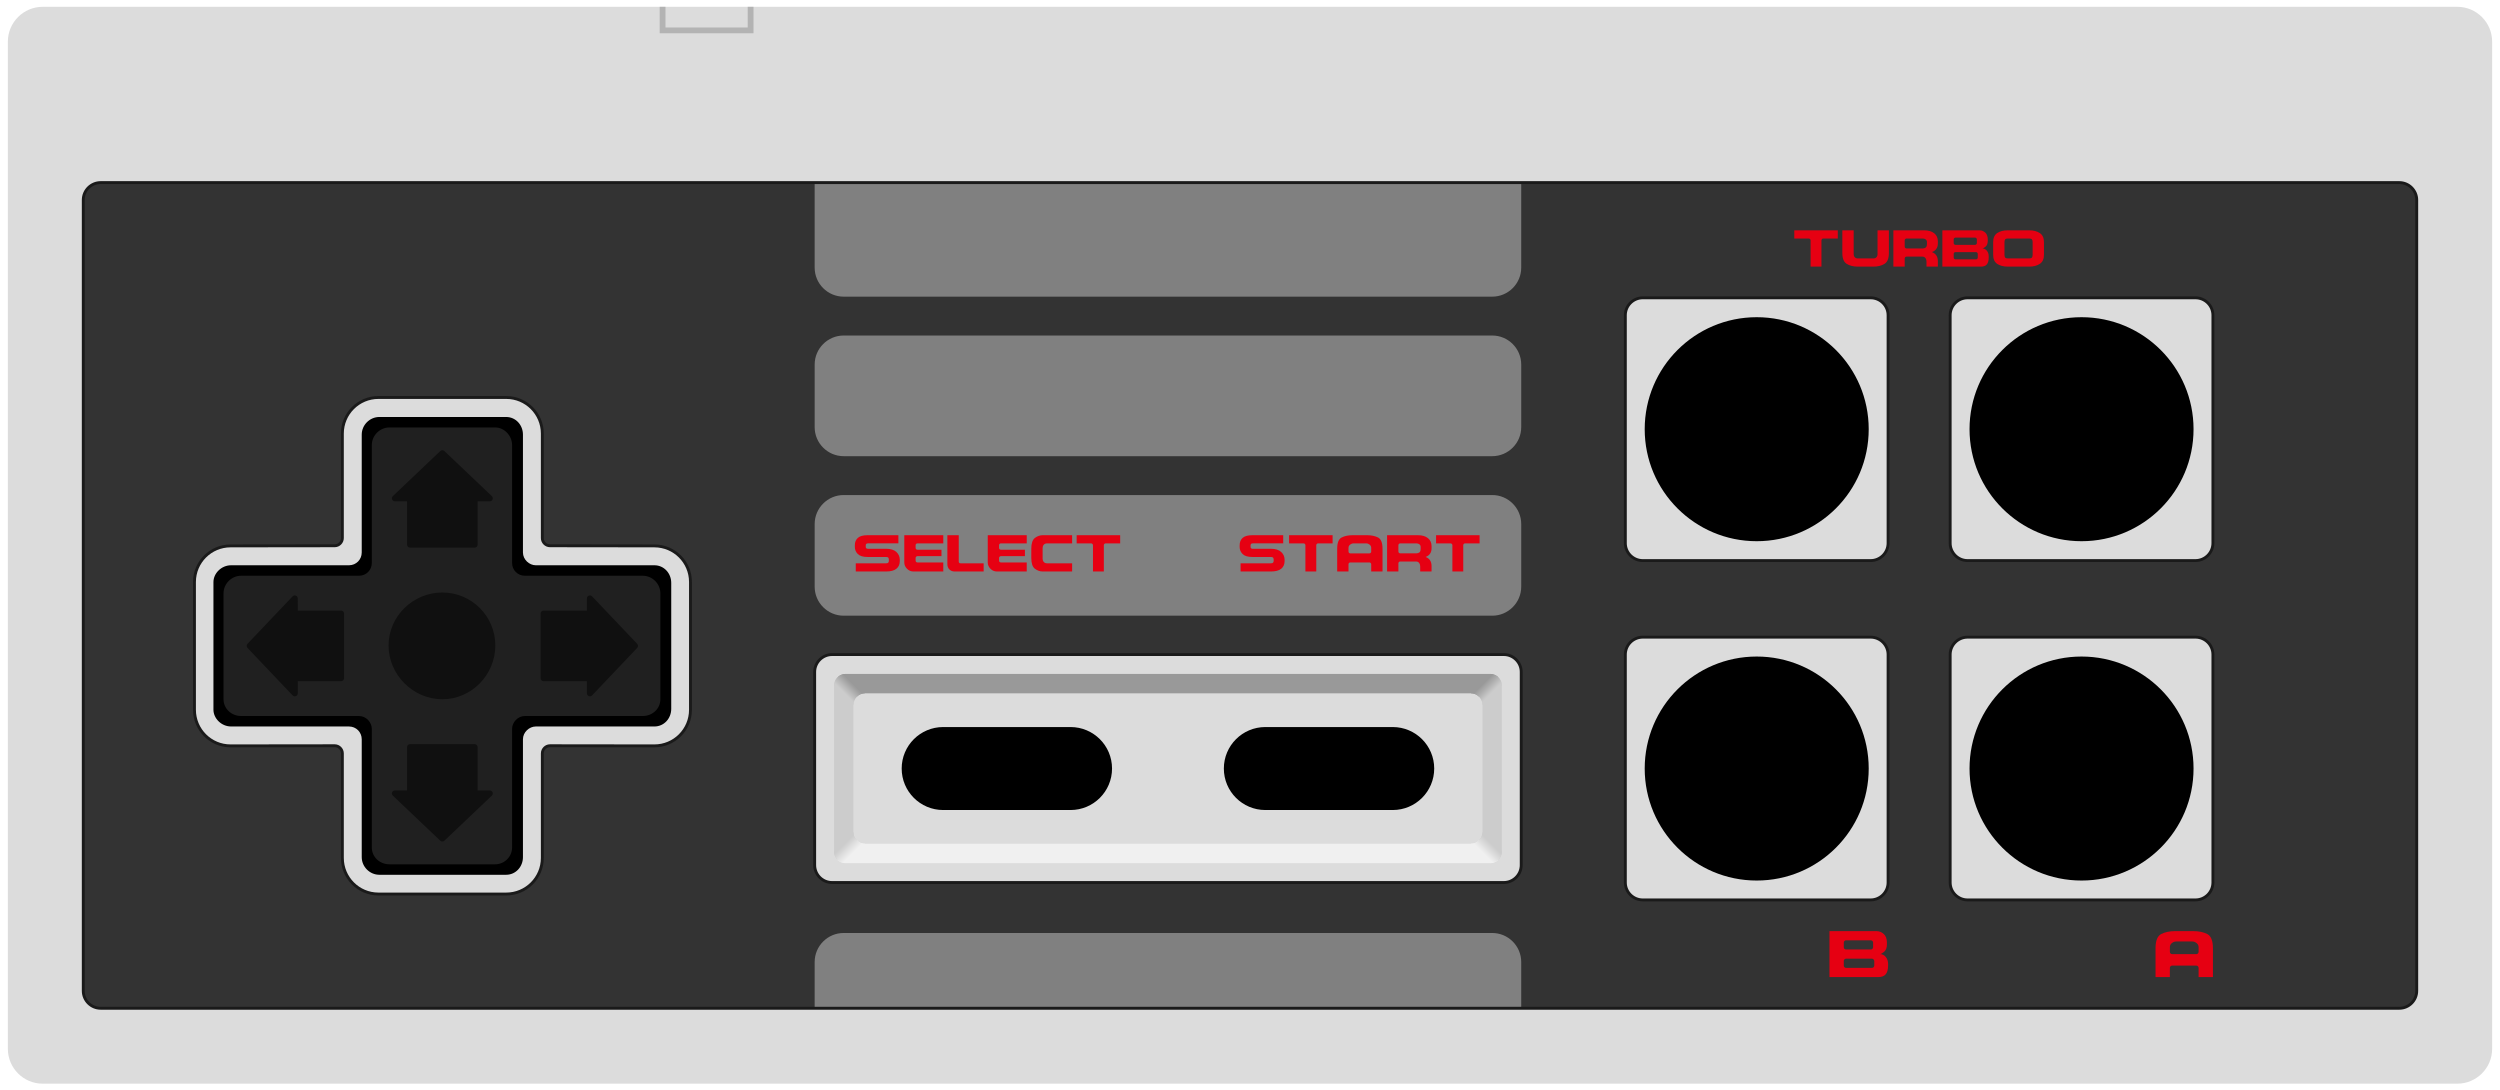 <?xml version="1.0" encoding="UTF-8"?>
<!DOCTYPE svg PUBLIC "-//W3C//DTD SVG 1.1//EN" "http://www.w3.org/Graphics/SVG/1.1/DTD/svg11.dtd">
<svg xml:space="preserve" viewBox="0 0 862 376" width="862px" height="376px" version="1.1" style="shape-rendering:geometricPrecision; fill-rule:evenodd; clip-rule:evenodd" xmlns="http://www.w3.org/2000/svg" xmlns:xlink="http://www.w3.org/1999/xlink">
 <defs>
  <style type="text/css">
    .str0 {stroke:#1A1A1A}
    .fil4 {fill:none}
    .fil13 {fill:black}
    .fil14 {fill:#202020}
    .fil2 {fill:#333333}
    .fil3 {fill:gray}
    .fil6 {fill:#999999}
    .fil1 {fill:#B3B3B3}
    .fil7 {fill:#CCCCCC}
    .fil0 {fill:gainsboro}
    .fil5 {fill:#E60012}
    .fil8 {fill:#F0F0F0}
    .fil15 {fill:black;fill-opacity:0.5}
    .fil10 {fill:url(#id0)}
    .fil12 {fill:url(#id1)}
    .fil9 {fill:url(#id2)}
    .fil11 {fill:url(#id3)}
  </style>
  <linearGradient id="id0" gradientUnits="userSpaceOnUse" x1="514.006" y1="239.223" x2="510.985" y2="236.202">
   <stop offset="0" style="stop-opacity:1; stop-color:#CCCCCC"/>
   <stop offset="1" style="stop-opacity:1; stop-color:#999999"/>
  </linearGradient>
  <linearGradient id="id1" gradientUnits="userSpaceOnUse" x1="514.006" y1="290.761" x2="510.985" y2="293.782">
   <stop offset="0" style="stop-opacity:1; stop-color:#CCCCCC"/>
   <stop offset="1" style="stop-opacity:1; stop-color:#F0F0F0"/>
  </linearGradient>
  <linearGradient id="id2" gradientUnits="userSpaceOnUse" xlink:href="#id0" x1="291.407" y1="239.223" x2="294.428" y2="236.202">
  </linearGradient>
  <linearGradient id="id3" gradientUnits="userSpaceOnUse" xlink:href="#id1" x1="291.407" y1="290.761" x2="294.428" y2="293.782">
  </linearGradient>
 </defs>
 <g>
  <g id="shell">
   <path class="fil0" d="M859.289 361.651c0,6.609 -5.393,11.999 -11.999,11.999l-832.58 0c-6.606,0 -11.999,-5.39 -11.999,-11.999 0,-115.767 0,-231.535 0,-347.302 0,-6.609 5.39,-11.999 11.999,-11.999l832.58 0c6.609,0 11.999,5.39 11.999,11.999 0,115.767 0,231.535 0,347.302z"/>
   <polygon class="fil1" points="229.466,9.473 257.811,9.473 257.811,2.35 259.811,2.35 259.811,11.473 227.466,11.473 227.466,2.35 229.466,2.35 "/>
   <path class="fil2" d="M34.712 347.649c-3.302,0 -6,-2.695 -6,-6 0,-90.896 0,-181.792 0,-272.688 0,-3.305 2.695,-6 6,-6 264.192,0 528.384,0 792.576,0 3.305,0 6,2.7 6,6 0,90.896 0,181.792 0,272.688 0,3.3 -2.698,6 -6,6 -264.192,0 -528.384,0 -792.576,0z"/>
   <path class="fil3" d="M524.516 62.961l0 29.326c0,5.506 -4.493,10 -9.999,10l-223.621 0c-5.506,0 -10,-4.492 -10,-10l0 -29.326 243.62 0zm-233.62 52.726l223.621 0c5.508,0 9.999,4.493 9.999,10l0 21.602c0,5.507 -4.492,10 -9.999,10l-223.621 0c-5.507,0 -10,-4.492 -10,-10l0 -21.602c0,-5.508 4.492,-10 10,-10zm0 55.002l223.621 0c5.508,0 9.999,4.493 9.999,10l0 21.602c0,5.507 -4.492,10 -9.999,10l-223.621 0c-5.507,0 -10,-4.492 -10,-10l0 -21.602c0,-5.508 4.492,-10 10,-10zm233.62 176.96l0 -15.957c0,-5.507 -4.493,-10 -9.999,-10l-223.621 0c-5.506,0 -10,4.492 -10,10l0 15.957 243.62 0z"/>
   <path class="fil4 str0" d="M34.712 347.649c-3.302,0 -6,-2.695 -6,-6 0,-90.896 0,-181.792 0,-272.688 0,-3.305 2.695,-6 6,-6 264.192,0 528.384,0 792.576,0 3.305,0 6,2.7 6,6 0,90.896 0,181.792 0,272.688 0,3.3 -2.698,6 -6,6 -264.192,0 -528.384,0 -792.576,0z"/>
   <path id="label-select" class="fil5" d="M295.069 197.049l0 -2.823 10.474 0c0.364,0 0.611,-0.077 0.741,-0.233 0.13,-0.158 0.197,-0.391 0.197,-0.702l0 -0.313c0,-0.31 -0.067,-0.544 -0.197,-0.701 -0.13,-0.156 -0.377,-0.233 -0.741,-0.233l-6.413 0c-1.565,0 -2.686,-0.341 -3.363,-1.021 -0.678,-0.681 -1.018,-1.488 -1.018,-2.426l0 -0.624c0,-1.041 0.34,-1.875 1.018,-2.499 0.677,-0.624 1.798,-0.937 3.363,-0.937l10.634 0 0 2.812 -10.47 0c-0.287,0 -0.488,0.06 -0.604,0.184 -0.117,0.124 -0.177,0.27 -0.177,0.44l0 0.624c0,0.184 0.06,0.331 0.177,0.447 0.116,0.117 0.317,0.177 0.604,0.177l6.259 0c1.562,0 2.736,0.367 3.517,1.098 0.784,0.73 1.174,1.622 1.174,2.666l0 0.47c0,1.145 -0.39,2.032 -1.174,2.656 -0.784,0.624 -1.962,0.938 -3.53,0.938l-10.471 0zm19.85 0c-0.834,0 -1.561,-0.314 -2.185,-0.938 -0.624,-0.627 -0.938,-1.358 -0.938,-2.192l0 -9.382 13.444 0 0 2.822 -8.913 0c-0.183,0 -0.333,0.06 -0.45,0.184 -0.117,0.123 -0.177,0.27 -0.177,0.441l0 0.933c0,0.184 0.06,0.33 0.177,0.448 0.117,0.117 0.267,0.176 0.45,0.176l8.289 0 0 2.223 -8.289 0c-0.183,0 -0.333,0.063 -0.45,0.187 -0.117,0.123 -0.177,0.27 -0.177,0.443l0 0.901c0,0.183 0.06,0.337 0.177,0.454 0.117,0.117 0.267,0.177 0.45,0.177l8.913 0 0 3.123 -10.321 0zm14.234 0c-0.73,0 -1.327,-0.234 -1.798,-0.704 -0.47,-0.471 -0.704,-1.068 -0.704,-1.799l0 -10.009 3.924 0 0 9.065c0,0.207 0.054,0.363 0.157,0.467 0.104,0.104 0.26,0.157 0.467,0.157l7.965 0 0 2.823 -10.011 0zm14.545 0c-0.834,0 -1.562,-0.314 -2.186,-0.938 -0.624,-0.627 -0.937,-1.358 -0.937,-2.192l0 -9.382 13.443 0 0 2.822 -8.912 0c-0.184,0 -0.334,0.06 -0.45,0.184 -0.117,0.123 -0.177,0.27 -0.177,0.441l0 0.933c0,0.184 0.06,0.33 0.177,0.448 0.116,0.117 0.266,0.176 0.45,0.176l8.289 0 0 2.223 -8.289 0c-0.184,0 -0.334,0.063 -0.45,0.187 -0.117,0.123 -0.177,0.27 -0.177,0.443l0 0.901c0,0.183 0.06,0.337 0.177,0.454 0.116,0.117 0.266,0.177 0.45,0.177l8.912 0 0 3.123 -10.32 0zm15.803 0c-0.938,0 -1.825,-0.314 -2.66,-0.938 -0.834,-0.627 -1.251,-1.878 -1.251,-3.753l0 -3.13c0,-1.875 0.417,-3.126 1.251,-3.754 0.835,-0.624 1.722,-0.937 2.66,-0.937l10.163 0 0 2.822 -8.605 0c-0.521,0 -0.915,0.157 -1.175,0.467 -0.26,0.314 -0.39,0.678 -0.39,1.094l0 3.744c0,0.418 0.13,0.781 0.39,1.095 0.26,0.31 0.654,0.467 1.175,0.467l8.605 0 0 2.823 -10.163 0zm17.357 0l0 -9.065c0,-0.168 -0.064,-0.315 -0.187,-0.438 -0.123,-0.123 -0.27,-0.187 -0.437,-0.187l-5.002 0 0 -2.822 15.002 0 0 2.822 -5.005 0c-0.183,0 -0.334,0.064 -0.45,0.187 -0.117,0.123 -0.177,0.27 -0.177,0.438l0 9.065 -3.744 0z"/>
   <path id="label-start" class="fil5" d="M427.751 197.049l0 -2.823 10.474 0c0.364,0 0.611,-0.077 0.741,-0.233 0.13,-0.158 0.197,-0.391 0.197,-0.702l0 -0.313c0,-0.31 -0.067,-0.544 -0.197,-0.701 -0.13,-0.156 -0.377,-0.233 -0.741,-0.233l-6.413 0c-1.565,0 -2.686,-0.341 -3.363,-1.021 -0.677,-0.681 -1.018,-1.488 -1.018,-2.426l0 -0.624c0,-1.041 0.341,-1.875 1.018,-2.499 0.677,-0.624 1.798,-0.937 3.363,-0.937l10.634 0 0 2.812 -10.471 0c-0.286,0 -0.487,0.06 -0.603,0.184 -0.117,0.124 -0.177,0.27 -0.177,0.44l0 0.624c0,0.184 0.06,0.331 0.177,0.447 0.116,0.117 0.317,0.177 0.603,0.177l6.26 0c1.561,0 2.737,0.367 3.517,1.098 0.784,0.73 1.175,1.622 1.175,2.666l0 0.47c0,1.145 -0.391,2.032 -1.175,2.656 -0.784,0.624 -1.962,0.938 -3.53,0.938l-10.471 0zm73.03 0l0 -9.065c0,-0.168 -0.063,-0.315 -0.187,-0.438 -0.123,-0.123 -0.27,-0.187 -0.437,-0.187l-5.001 0 0 -2.822 15.001 0 0 2.822 -5.005 0c-0.183,0 -0.333,0.064 -0.45,0.187 -0.117,0.123 -0.177,0.27 -0.177,0.438l0 9.065 -3.744 0zm-50.677 0l0 -9.065c0,-0.168 -0.063,-0.315 -0.187,-0.438 -0.123,-0.123 -0.27,-0.187 -0.437,-0.187l-5.001 0 0 -2.822 15.001 0 0 2.822 -5.005 0c-0.184,0 -0.334,0.064 -0.45,0.187 -0.117,0.123 -0.177,0.27 -0.177,0.438l0 9.065 -3.744 0zm22.059 -6.247c0.17,0 0.317,-0.059 0.44,-0.176 0.124,-0.117 0.187,-0.267 0.187,-0.451l0 -1.251c0,-0.47 -0.183,-0.847 -0.547,-1.134 -0.367,-0.287 -0.757,-0.431 -1.175,-0.431l-4.384 0c-0.417,0 -0.807,0.144 -1.175,0.431 -0.363,0.287 -0.547,0.664 -0.547,1.134l0 1.251c0,0.184 0.06,0.334 0.177,0.451 0.117,0.117 0.267,0.176 0.45,0.176l6.574 0zm-11.104 6.247l0 -7.821c0,-2.086 0.52,-3.387 1.564,-3.911 1.041,-0.52 2.292,-0.78 3.751,-0.78l5.005 0c1.458,0 2.709,0.26 3.75,0.78 1.045,0.524 1.565,1.825 1.565,3.911l0 7.821 -3.904 0 0 -2.499c0,-0.167 -0.063,-0.314 -0.187,-0.437 -0.123,-0.124 -0.27,-0.187 -0.44,-0.187l-6.574 0c-0.183,0 -0.333,0.063 -0.45,0.187 -0.117,0.123 -0.177,0.27 -0.177,0.437l0 2.499 -3.903 0zm17.203 0l0 -12.512 10.641 0c1.462,0 2.609,0.337 3.443,1.014 0.834,0.677 1.252,1.591 1.252,2.736l0 0.781c0,1.458 -0.681,2.449 -2.039,2.969 1.358,0.521 2.039,1.565 2.039,3.133l0 1.879 -3.914 0 0 -1.565c0,-0.627 -0.13,-1.095 -0.394,-1.408 -0.26,-0.314 -0.597,-0.47 -1.018,-0.47l-5.479 0c-0.183,0 -0.333,0.063 -0.45,0.186 -0.117,0.124 -0.177,0.271 -0.177,0.441l0 2.816 -3.904 0zm10.164 -6.266c0.363,0 0.69,-0.104 0.977,-0.311 0.287,-0.206 0.431,-0.624 0.431,-1.244l0 -0.624c0,-0.414 -0.144,-0.727 -0.431,-0.935 -0.287,-0.206 -0.614,-0.31 -0.977,-0.31l-5.633 0c-0.183,0 -0.333,0.06 -0.45,0.184 -0.117,0.123 -0.177,0.27 -0.177,0.441l0 2.175c0,0.183 0.06,0.333 0.177,0.45 0.117,0.117 0.267,0.174 0.45,0.174l5.633 0z"/>
   <path id="label-b" class="fil5" d="M645.456 333.721c0.216,0 0.401,-0.076 0.558,-0.224 0.156,-0.148 0.236,-0.338 0.236,-0.57l0 -1.583c-0.017,-0.195 -0.101,-0.376 -0.249,-0.541 -0.148,-0.165 -0.329,-0.249 -0.545,-0.249l-8.925 0c-0.233,0 -0.422,0.08 -0.57,0.237 -0.148,0.156 -0.224,0.341 -0.224,0.553l0 1.583c0,0.232 0.076,0.422 0.224,0.57 0.148,0.148 0.337,0.224 0.57,0.224l8.925 0zm-0.405 -6.334c0.215,0 0.397,-0.076 0.545,-0.223 0.164,-0.148 0.249,-0.338 0.249,-0.57l0 -1.584c0,-0.211 -0.08,-0.397 -0.237,-0.553 -0.156,-0.156 -0.342,-0.236 -0.557,-0.236l-8.52 0c-0.233,0 -0.422,0.08 -0.57,0.236 -0.148,0.156 -0.224,0.342 -0.224,0.553l0 1.584c0,0.232 0.076,0.422 0.224,0.57 0.148,0.147 0.337,0.223 0.57,0.223l8.52 0zm-14.254 9.5l0 -15.833 16.243 0c0.925,0 1.752,0.329 2.478,0.988 0.726,0.663 1.09,1.651 1.09,2.968l0 0.596c0,1.186 -0.321,2.043 -0.967,2.571 -0.646,0.528 -1.115,0.794 -1.415,0.794 0.798,0 1.461,0.329 1.989,0.988 0.532,0.663 0.798,1.452 0.798,2.377l0 0.591c0,1.322 -0.266,2.31 -0.794,2.973 -0.528,0.658 -1.385,0.987 -2.575,0.987l-16.847 0z"/>
   <path id="label-a" class="fil5" d="M757.281 328.983c0.215,0 0.401,-0.076 0.557,-0.223 0.157,-0.148 0.237,-0.338 0.237,-0.57l0 -1.584c0,-0.595 -0.232,-1.072 -0.693,-1.435 -0.464,-0.363 -0.958,-0.545 -1.486,-0.545l-5.548 0c-0.527,0 -1.022,0.182 -1.486,0.545 -0.46,0.363 -0.692,0.84 -0.692,1.435l0 1.584c0,0.232 0.076,0.422 0.223,0.57 0.148,0.147 0.338,0.223 0.57,0.223l8.318 0zm-14.052 7.904l0 -9.897c0,-2.638 0.659,-4.285 1.981,-4.948 1.317,-0.659 2.9,-0.988 4.746,-0.988l6.333 0c1.845,0 3.428,0.329 4.746,0.988 1.321,0.663 1.98,2.31 1.98,4.948l0 9.897 -4.94 0 0 -3.162c0,-0.211 -0.08,-0.397 -0.237,-0.553 -0.156,-0.156 -0.342,-0.236 -0.557,-0.236l-8.318 0c-0.232,0 -0.422,0.08 -0.57,0.236 -0.147,0.156 -0.223,0.342 -0.223,0.553l0 3.162 -4.941 0z"/>
   <path id="label-turbo" class="fil5" d="M624.296 91.928l0 -9.064c0,-0.166 -0.063,-0.313 -0.187,-0.437 -0.123,-0.123 -0.27,-0.187 -0.437,-0.187l-5.001 0 0 -2.822 14.999 0 0 2.822 -5.004 0c-0.183,0 -0.333,0.064 -0.45,0.187 -0.117,0.124 -0.177,0.271 -0.177,0.437l0 9.064 -3.743 0zm26.991 -12.51l0 7.82c0,1.875 -0.507,3.125 -1.524,3.753 -1.018,0.623 -2.285,0.937 -3.806,0.937l-5.398 0c-1.511,0 -2.776,-0.314 -3.793,-0.937 -1.018,-0.628 -1.524,-1.878 -1.524,-3.753l0 -7.82 3.909 0 0 8.126c0,0.521 0.13,0.911 0.391,1.171 0.26,0.261 0.6,0.391 1.017,0.391l5.398 0c0.42,0 0.763,-0.13 1.027,-0.391 0.264,-0.26 0.394,-0.65 0.394,-1.171l0 -8.126 3.909 0zm1.551 12.51l0 -12.51 10.639 0c1.461,0 2.609,0.337 3.443,1.014 0.834,0.677 1.251,1.592 1.251,2.736l0 0.78c0,1.458 -0.681,2.449 -2.039,2.969 1.358,0.521 2.039,1.565 2.039,3.133l0 1.878 -3.913 0 0 -1.565c0,-0.627 -0.13,-1.094 -0.394,-1.407 -0.26,-0.314 -0.597,-0.471 -1.018,-0.471l-5.477 0c-0.184,0 -0.334,0.064 -0.451,0.187 -0.117,0.123 -0.177,0.27 -0.177,0.441l0 2.815 -3.903 0zm10.162 -6.265c0.363,0 0.69,-0.103 0.977,-0.31 0.288,-0.207 0.431,-0.624 0.431,-1.245l0 -0.623c0,-0.414 -0.143,-0.728 -0.431,-0.934 -0.287,-0.207 -0.614,-0.311 -0.977,-0.311l-5.631 0c-0.184,0 -0.334,0.06 -0.451,0.184 -0.117,0.123 -0.177,0.27 -0.177,0.44l0 2.175c0,0.184 0.06,0.334 0.177,0.451 0.117,0.116 0.267,0.173 0.451,0.173l5.631 0zm18.311 3.763c0.17,0 0.317,-0.06 0.44,-0.177 0.124,-0.116 0.187,-0.267 0.187,-0.45l0 -1.251c-0.013,-0.154 -0.08,-0.297 -0.197,-0.427 -0.116,-0.13 -0.26,-0.197 -0.43,-0.197l-7.052 0c-0.184,0 -0.334,0.063 -0.45,0.187 -0.117,0.123 -0.177,0.27 -0.177,0.437l0 1.251c0,0.183 0.06,0.334 0.177,0.45 0.116,0.117 0.266,0.177 0.45,0.177l7.052 0zm-0.32 -5.004c0.17,0 0.314,-0.06 0.43,-0.177 0.13,-0.116 0.197,-0.267 0.197,-0.45l0 -1.251c0,-0.167 -0.063,-0.314 -0.187,-0.437 -0.123,-0.123 -0.27,-0.187 -0.44,-0.187l-6.732 0c-0.184,0 -0.334,0.064 -0.45,0.187 -0.117,0.123 -0.177,0.27 -0.177,0.437l0 1.251c0,0.183 0.06,0.334 0.177,0.45 0.116,0.117 0.266,0.177 0.45,0.177l6.732 0zm-11.262 7.506l0 -12.51 12.833 0c0.731,0 1.384,0.26 1.958,0.781 0.574,0.523 0.861,1.304 0.861,2.345l0 0.47c0,0.938 -0.253,1.615 -0.764,2.032 -0.51,0.417 -0.881,0.627 -1.118,0.627 0.631,0 1.155,0.26 1.572,0.781 0.42,0.524 0.63,1.147 0.63,1.878l0 0.467c0,1.044 -0.21,1.825 -0.627,2.348 -0.417,0.521 -1.094,0.781 -2.035,0.781l-13.31 0zm30.027 -2.822c0.42,0 0.707,-0.104 0.864,-0.314 0.157,-0.207 0.233,-0.517 0.233,-0.934l0 -4.37c0,-0.417 -0.076,-0.727 -0.233,-0.934 -0.157,-0.21 -0.444,-0.314 -0.864,-0.314l-7.513 0c-0.42,0 -0.707,0.104 -0.864,0.314 -0.157,0.207 -0.234,0.517 -0.234,0.934l0 4.37c0,0.417 0.077,0.727 0.234,0.934 0.157,0.21 0.444,0.314 0.864,0.314l7.513 0zm-7.51 2.822c-1.457,0 -2.659,-0.314 -3.596,-0.937 -0.937,-0.628 -1.408,-1.668 -1.408,-3.129l0 -4.377c0,-1.461 0.471,-2.502 1.408,-3.13 0.937,-0.623 2.139,-0.937 3.596,-0.937l7.506 0c1.408,0 2.592,0.314 3.557,0.937 0.964,0.628 1.448,1.669 1.448,3.13l0 4.377c0,1.461 -0.484,2.501 -1.448,3.129 -0.965,0.623 -2.149,0.937 -3.557,0.937l-7.506 0z"/>
   <path class="fil0 str0" d="M225.641 257.173c6.87,0.009 12.439,-5.569 12.439,-12.439l0 -44.071c0,-6.87 -5.571,-12.431 -12.439,-12.439l-35.995 -0.047c-1.458,-0.001 -2.651,-1.189 -2.651,-2.649l0 -36.041c0,-6.87 -5.571,-12.439 -12.439,-12.439l-44.072 0c-6.869,0 -12.44,5.571 -12.44,12.439l0 36.041c0,1.459 -1.192,2.648 -2.651,2.65l-35.905 0.046c-6.869,0.008 -12.439,5.57 -12.439,12.439l0 44.071c0,6.869 5.569,12.448 12.439,12.439l35.905 -0.045c1.46,-0.002 2.65,1.191 2.65,2.65l0.001 36.042c0.001,6.868 5.57,12.439 12.44,12.439l44.072 0c6.87,0 12.438,-5.569 12.439,-12.439l0.001 -36.043c0,-1.459 1.19,-2.651 2.65,-2.65l35.995 0.046z"/>
   <path class="fil0 str0" d="M286.896 225.691l231.621 0c3.304,0 5.999,2.696 5.999,6l0 66.601c0,3.305 -2.695,6 -5.999,6l-231.621 0c-3.304,0 -6,-2.695 -6,-6l0 -66.601c0,-3.304 2.696,-6 6,-6z"/>
   <g>
    <path class="fil6" d="M291.577 232.372l222.259 0c1.102,0 2.101,0.449 2.826,1.174l-6.681 6.68c-0.724,-0.724 -1.724,-1.173 -2.826,-1.173l-208.897 0c-1.102,0 -2.102,0.449 -2.826,1.173l-6.681 -6.68c0.725,-0.725 1.724,-1.174 2.826,-1.174z"/>
    <path class="fil7" d="M295.432 240.226c-0.725,0.725 -1.174,1.725 -1.174,2.826l0 43.879c0,1.102 0.449,2.101 1.174,2.826l-6.681 6.68c-0.725,-0.724 -1.174,-1.724 -1.174,-2.825l0 -57.24c0,-1.102 0.449,-2.102 1.174,-2.826l6.681 6.68z"/>
    <path class="fil7" d="M509.981 240.226c0.725,0.725 1.174,1.725 1.174,2.826l0 43.879c0,1.102 -0.449,2.101 -1.174,2.826l6.681 6.68c0.725,-0.724 1.174,-1.724 1.174,-2.825l0 -57.24c0,-1.102 -0.449,-2.102 -1.174,-2.826l-6.681 6.68z"/>
    <path class="fil8" d="M291.577 297.611l222.259 0c1.102,0 2.101,-0.449 2.826,-1.174l-6.681 -6.68c-0.724,0.724 -1.724,1.174 -2.826,1.174l-208.897 0c-1.102,0 -2.102,-0.45 -2.826,-1.174l-6.681 6.68c0.725,0.725 1.724,1.174 2.826,1.174z"/>
    <path class="fil9" d="M291.577 232.372l6.681 6.681c-2.203,0 -4,1.796 -4,3.999l-6.681 -6.68c0,-2.203 1.797,-4 4,-4z"/>
    <path class="fil10" d="M513.836 232.372l-6.681 6.681c2.203,0 4,1.796 4,3.999l6.681 -6.68c0,-2.203 -1.797,-4 -4,-4z"/>
    <path class="fil11" d="M291.577 297.611l6.681 -6.68c-2.203,0 -4,-1.797 -4,-4l-6.681 6.681c0,2.203 1.797,3.999 4,3.999z"/>
    <path class="fil12" d="M513.836 297.611l-6.681 -6.68c2.203,0 4,-1.797 4,-4l6.681 6.681c0,2.203 -1.797,3.999 -4,3.999z"/>
   </g>
   <path class="fil0 str0" d="M566.413 310.292l78.6 0c3.305,0 6,-2.695 6,-6l0 -78.601c0,-3.304 -2.695,-5.999 -6,-5.999l-78.6 0c-3.305,0 -6,2.695 -6,5.999l0 78.601c0,3.305 2.695,6 6,6zm112.002 0l78.6 0c3.305,0 6,-2.695 6,-6l0 -78.601c0,-3.304 -2.696,-5.999 -6,-5.999l-78.6 0c-3.304,0 -6,2.695 -6,5.999l0 78.601c0,3.304 2.695,6 6,6z"/>
   <path class="fil0 str0" d="M566.413 193.289l78.6 0c3.305,0 6,-2.695 6,-5.999l0 -78.601c0,-3.304 -2.696,-6 -6,-6l-78.6 0c-3.305,0 -6,2.696 -6,6l0 78.601c0,3.304 2.695,5.999 6,5.999zm112.002 0l78.6 0c3.305,0 6,-2.695 6,-5.999l0 -78.601c0,-3.304 -2.696,-6 -6,-6l-78.6 0c-3.304,0 -6,2.696 -6,6l0 78.601c0,3.304 2.695,5.999 6,5.999z"/>
  </g>
  <g id="holes">
   <path class="fil13" d="M79.675 194.905c-3.317,0 -6.081,2.764 -6.081,5.803l0 43.981c0,3.039 2.764,5.803 6.081,5.803 13.552,0 27.105,0.001 40.657,0.001 2.474,0.015 4.394,1.944 4.394,4.422l0 40.628c0,3.317 2.764,6.081 6.08,6.081l43.704 0c3.316,0 5.804,-2.764 5.804,-6.08l0 -40.629c0,-2.487 2.211,-4.422 4.422,-4.422l40.905 0c3.317,0 5.804,-2.764 5.804,-6.08l0 -43.429c0,-3.316 -2.487,-6.08 -5.804,-6.08l-40.905 0c-2.211,0 -4.422,-1.935 -4.422,-4.422l0 -40.629c0,-3.316 -2.488,-6.08 -5.804,-6.08l-43.704 0c-3.316,0 -6.08,2.764 -6.08,6.081l0 40.628c0,2.478 -1.92,4.407 -4.394,4.422 -13.552,0 -27.105,0.001 -40.657,0.001z"/>
   <path class="fil13" d="M369.124 250.685c7.901,0 14.306,6.405 14.306,14.307 0,7.901 -6.405,14.306 -14.306,14.306l-43.919 0c-7.902,0 -14.307,-6.405 -14.307,-14.306 0,-7.902 6.405,-14.307 14.307,-14.307l43.919 0z"/>
   <path class="fil13" d="M480.209 250.685c7.901,0 14.306,6.405 14.306,14.307 0,7.901 -6.405,14.306 -14.306,14.306l-43.92 0c-7.901,0 -14.306,-6.405 -14.306,-14.306 0,-7.902 6.405,-14.307 14.306,-14.307l43.92 0z"/>
   <circle class="fil13" cx="605.713" cy="264.992" r="38.619"/>
   <circle class="fil13" cx="717.715" cy="264.992" r="38.619"/>
   <circle class="fil13" cx="605.713" cy="147.989" r="38.619"/>
   <circle class="fil13" cx="717.715" cy="147.989" r="38.619"/>
  </g>
  <g id="dpad">
   <path class="fil14" d="M221.618 198.515l-40.628 0c-2.487,0 -4.422,-1.935 -4.422,-4.422l0 -40.629c0,-3.316 -2.764,-6.08 -5.804,-6.08l-36.483 0c-3.317,0 -6.081,2.764 -6.081,6.08l0 40.629c0,2.487 -1.934,4.422 -4.422,4.422l-40.628 0c-3.317,0 -6.081,2.764 -6.081,6.08l0 36.483c0,3.316 2.764,5.804 6.081,5.804l40.628 0c2.488,0 4.422,2.211 4.422,4.422l0 40.905c0,3.317 2.764,5.804 6.081,5.804l36.483 0c3.04,0 5.804,-2.487 5.804,-5.804l0 -40.905c0,-2.211 1.935,-4.422 4.422,-4.422l40.628 0c3.317,0 6.081,-2.488 6.081,-5.804l0 -36.483c0,-3.316 -2.764,-6.08 -6.081,-6.08z"/>
   <path class="fil15" d="M141.38 256.579l22.279 0c0.57,0 1.032,0.462 1.032,1.032l0 14.932 4.202 0c0.272,0.003 0.544,0.11 0.745,0.322 0.392,0.412 0.376,1.063 -0.036,1.455l-16.373 15.555c-0.394,0.375 -1.019,0.379 -1.419,0l-16.318 -15.504c-0.23,-0.189 -0.377,-0.476 -0.377,-0.797 0,-0.569 0.462,-1.031 1.032,-1.031l4.202 0 0 -14.932c0,-0.57 0.462,-1.032 1.031,-1.032zm22.279 -67.761l-22.279 0c-0.569,0 -1.031,-0.462 -1.031,-1.032l0 -14.932 -4.202 0c-0.57,0 -1.032,-0.462 -1.032,-1.031 0,-0.321 0.147,-0.608 0.377,-0.797l16.318 -15.504c0.4,-0.379 1.025,-0.375 1.419,0l16.373 15.555c0.412,0.391 0.428,1.043 0.036,1.455 -0.201,0.212 -0.473,0.319 -0.745,0.319l-4.202 0.003 0 14.932c0,0.57 -0.462,1.032 -1.032,1.032zm22.741 45.02l0 -22.279c0,-0.569 0.463,-1.032 1.032,-1.032l14.932 0 0 -4.201c0.003,-0.273 0.11,-0.544 0.322,-0.746 0.412,-0.392 1.064,-0.375 1.455,0.036l15.555 16.373c0.376,0.395 0.379,1.02 0,1.419l-15.503 16.319c-0.189,0.23 -0.476,0.376 -0.797,0.376 -0.57,0 -1.032,-0.462 -1.032,-1.032l0 -4.201 -14.932 0c-0.569,0 -1.032,-0.463 -1.032,-1.032zm-15.611 -11.275c0,-10.088 -8.182,-18.269 -18.269,-18.269 -10.088,0 -18.541,8.181 -18.541,18.269 0,10.087 8.453,18.54 18.541,18.54 10.087,0 18.269,-8.453 18.269,-18.54zm-52.15 -11.004l0 22.279c0,0.569 -0.462,1.032 -1.031,1.032l-14.932 0 0 4.201c0,0.57 -0.462,1.032 -1.032,1.032 -0.321,0 -0.608,-0.146 -0.797,-0.376l-15.503 -16.319c-0.38,-0.399 -0.376,-1.024 0,-1.419l15.554 -16.373c0.392,-0.411 1.044,-0.428 1.455,-0.036 0.213,0.202 0.32,0.473 0.32,0.746l0.003 4.201 14.932 0c0.569,0 1.031,0.463 1.031,1.032z"/>
  </g>
 </g>
</svg>
